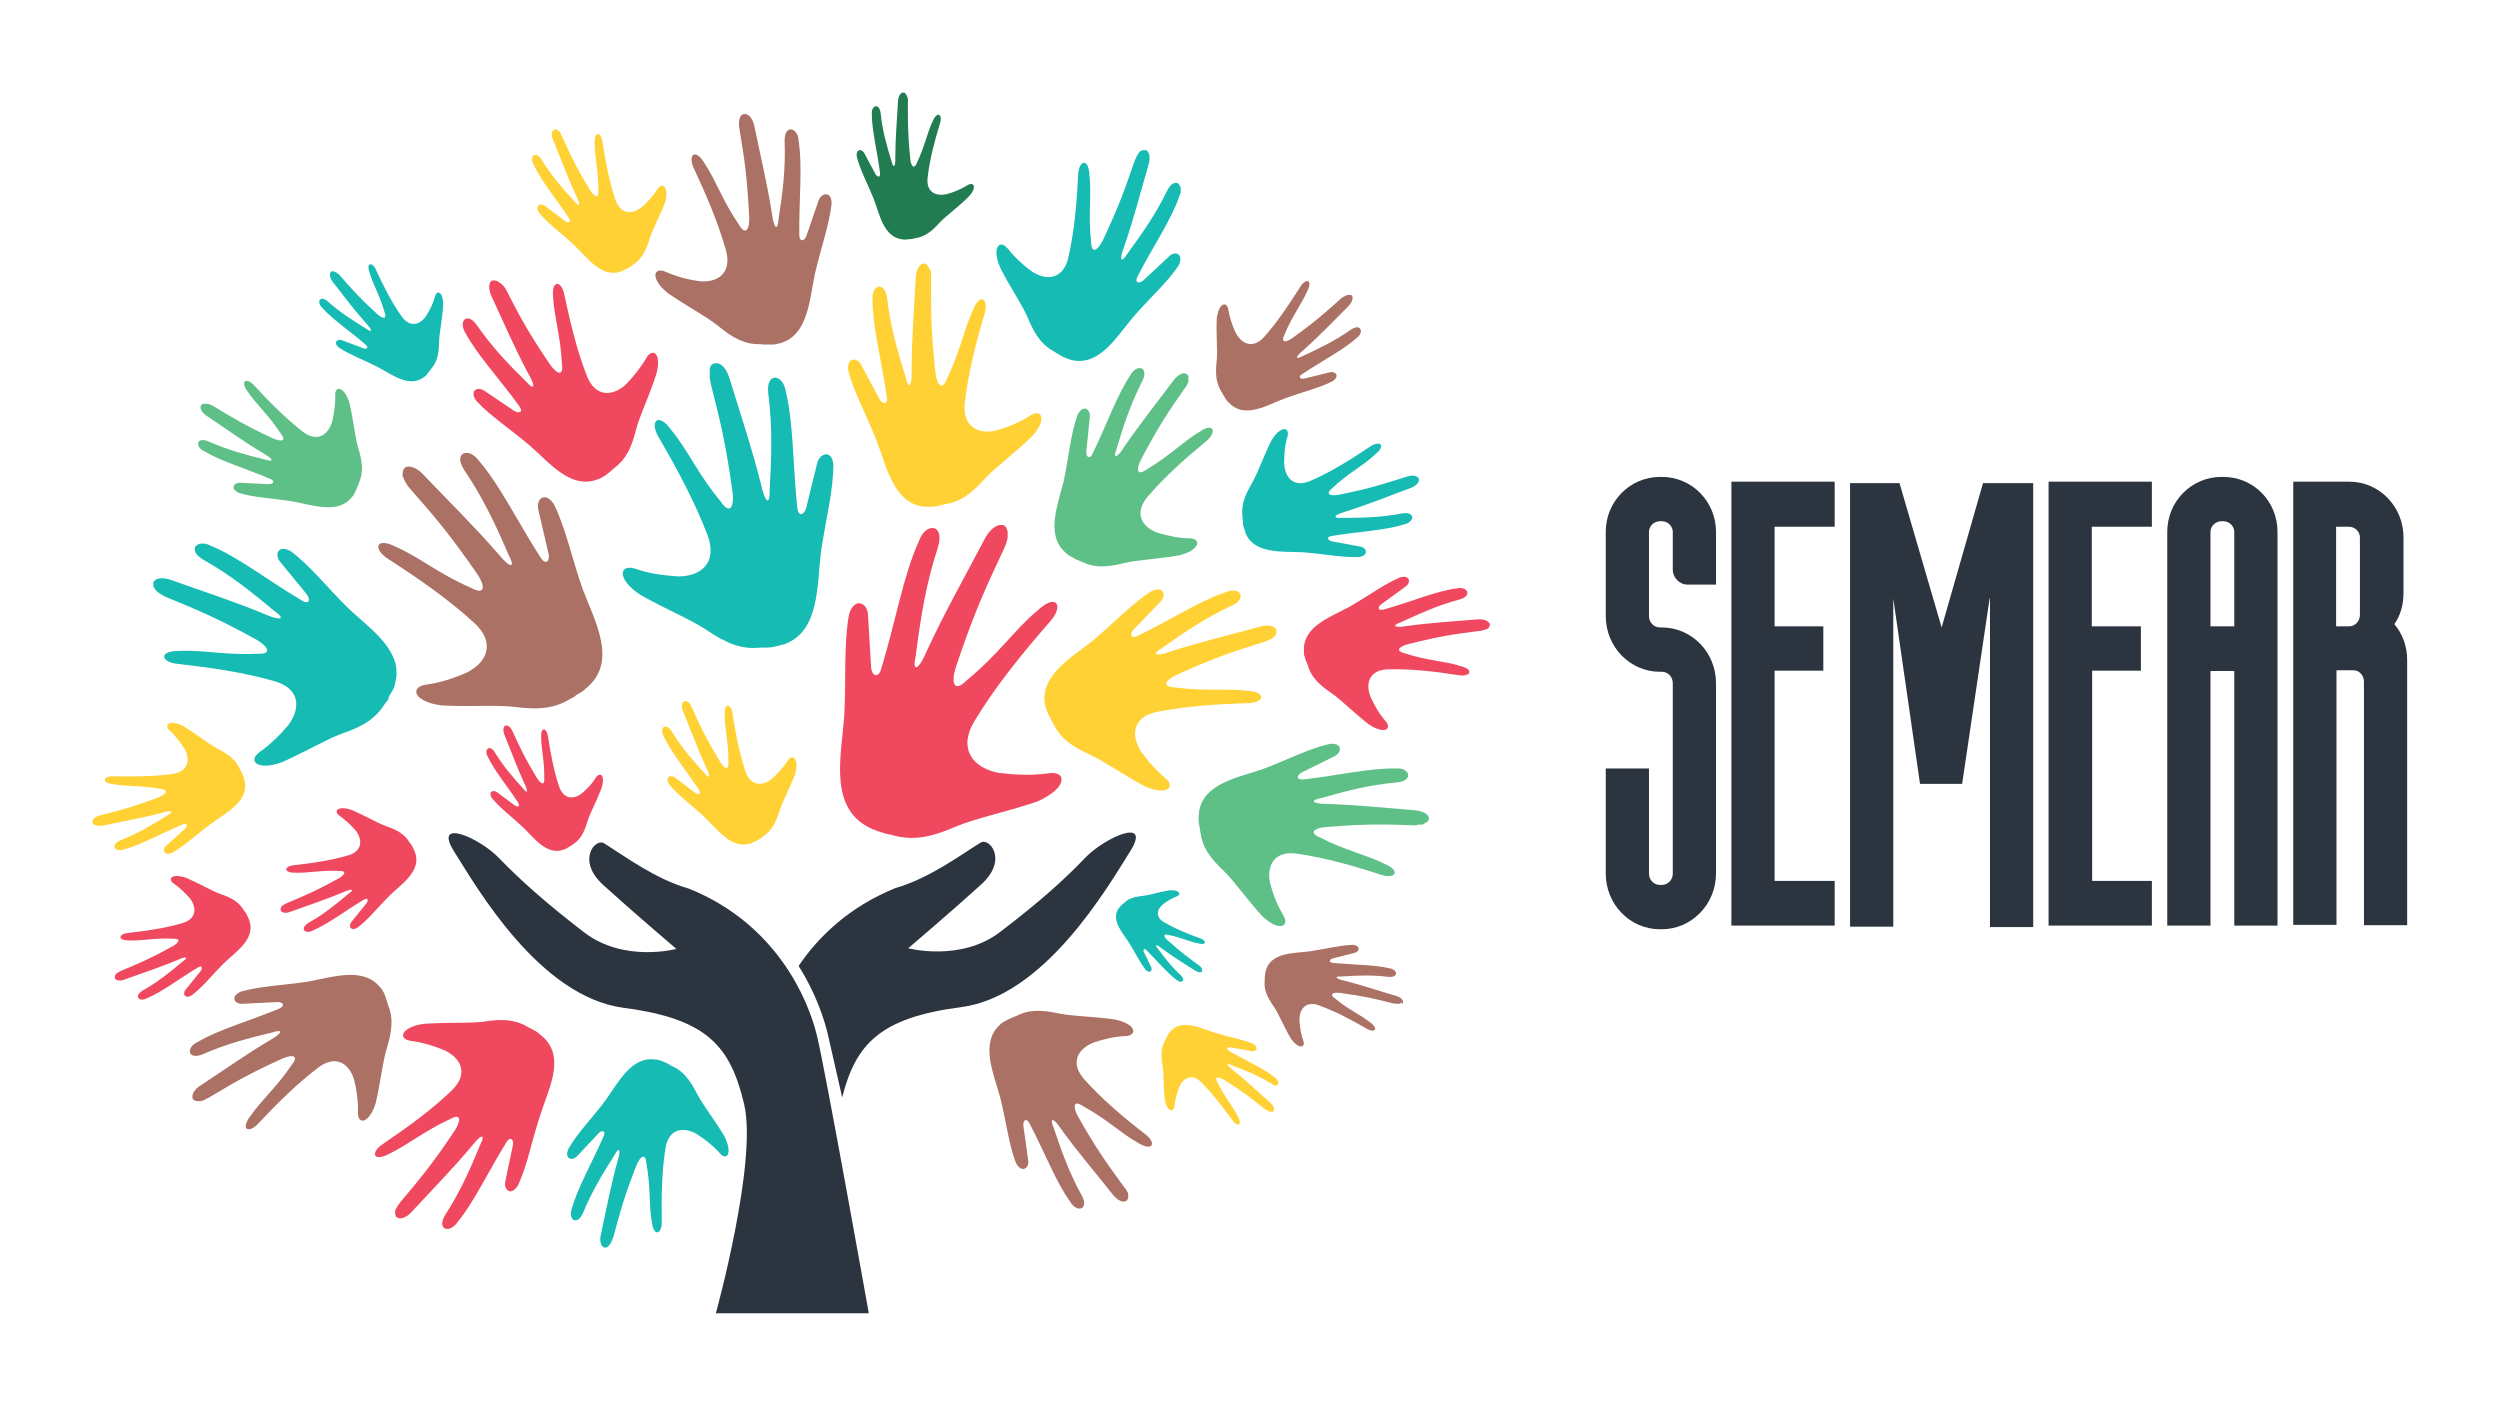 <?xml version="1.0" encoding="utf-8"?>
<svg viewBox="0 0 1920 1080" style="enable-background:new 0 0 1920 1080;" xmlns="http://www.w3.org/2000/svg">
  <defs>
    <style type="text/css">
	.st0{fill:#2B343F;}
	.st1{fill-rule:evenodd;clip-rule:evenodd;fill:#5EBF87;}
	.st2{fill-rule:evenodd;clip-rule:evenodd;fill:#16BBB3;}
	.st3{fill-rule:evenodd;clip-rule:evenodd;fill:#EF485F;}
	.st4{fill-rule:evenodd;clip-rule:evenodd;fill:#FFD134;}
	.st5{fill-rule:evenodd;clip-rule:evenodd;fill:#AC7165;}
	.st6{fill-rule:evenodd;clip-rule:evenodd;fill:#227C52;}
</style>
  </defs>
  <g transform="matrix(1, 0, 0, 1, -683.553, -214.076)">
    <g style="" transform="matrix(2.615, 0, 0, 2.615, -1219.275, -351.045)">
      <g>
        <g>
          <path class="st0" d="M982.8,601.7c0,0-12.6-70.6-15.2-81.4c-2.6-10.8-12-32.9-37.6-43.2c-9.9-2.8-19.1-9.7-24.9-13.3 c-2.5-1.7-8.3,4.9-0.3,12.2c8,7.3,21.5,18.8,21.5,18.8s-15.3,4.1-27-4.8c-11.6-8.9-19.1-15.7-25-21.8 c-5.8-6.1-19.7-12.1-13.2-1.9c6.5,10.3,24.9,42.5,49.7,45.8c24.7,3.2,31.4,11.4,35.4,28.3c4,16.9-8.3,61.4-8.3,61.4H982.8z"/>
          <path class="st0" d="M1046.4,468c-5.8,6.1-13.3,12.9-25,21.8c-11.6,8.9-27,4.8-27,4.8s13.5-11.5,21.5-18.8 c8-7.3,2.2-13.9-0.3-12.2c-5.8,3.6-15.1,10.5-24.9,13.3c-13.6,5.5-22.6,14.2-28.5,22.9c5.2,8.2,7.5,15.7,8.5,19.7 c0.7,3.2,2.4,10.4,4.3,18.9c4-15.7,11.1-23.4,34.9-26.5c24.7-3.2,43.2-35.5,49.7-45.8C1066,455.9,1052.2,462,1046.4,468z"/>
        </g>
      </g>
      <g>
        <path class="st1" d="M831.6,361.3c0-0.1,0.1-0.1,0.1-0.2c0.1-0.2,0.2-0.4,0.3-0.6c0-0.1,0.1-0.1,0.1-0.2c0.1-0.2,0.2-0.4,0.3-0.6 c0,0,0,0,0-0.1c0.1-0.2,0.2-0.5,0.3-0.7c0-0.1,0-0.1,0.1-0.2c0.1-0.3,0.2-0.5,0.3-0.8c1.3-3.1,1.1-6-0.3-10.4 c-0.9-3.2-1.3-7.8-2.5-13c-1.5-5-4.3-5.2-4.2-2.3c0.1,2.5-0.3,5.1-0.9,7.8c-1.3,4.1-4.6,6-8.6,2.9c-5-3.9-9.7-8.6-14.2-13.5 c-2.3-2.6-4.4-1.5-2,1.7c2.6,3.9,6.1,6.8,9.7,12.3c1.8,2.3,0.2,2.5-2.2,1.5c-8.6-4-12.1-6.2-17.7-9.6c-0.2-0.1-0.4-0.2-0.6-0.3 c0,0,0,0-0.1,0c-0.2-0.1-0.4-0.2-0.5-0.2c0,0-0.1,0-0.1,0c-0.2-0.1-0.3-0.1-0.5-0.1c0,0-0.1,0-0.1,0c-0.2,0-0.3,0-0.4,0 c0,0,0,0-0.1,0c-0.1,0-0.3,0-0.4,0c0,0,0,0,0,0c-0.1,0-0.2,0.1-0.3,0.1c0,0,0,0,0,0c-0.1,0-0.2,0.1-0.2,0.2c0,0,0,0,0,0 c-0.1,0.1-0.1,0.1-0.2,0.2c0,0,0,0,0,0c0,0.1-0.1,0.1-0.1,0.2l0,0c-0.2,0.7,0.3,1.8,1.7,2.8c5.7,3.8,10.9,7.6,16.8,11.1 c3,1.7,3,2.6,0.5,1.8c-5.7-1.4-10.9-2.8-16.6-5.3c-3.6-1.6-4.2,1.5-1.4,2.8c5,3,12.3,5.1,19.3,8.1c1.6,0.6,1.1,1.6-0.3,1.6 l-8.2-0.4c-2.1-0.2-3.3,1.8-0.5,3c4.6,1.4,9.9,1.5,15.9,2.5c5.8,1.1,13.3,3.8,17.3-1.4l0,0c0,0,0-0.1,0.1-0.1 c0-0.1,0.1-0.1,0.1-0.2C831.5,361.6,831.5,361.5,831.6,361.3z"/>
        <path class="st2" d="M1070.9,291.5l-7.5,7c-1.4,1.1-2.6,0.6-1.6-1.3c4.4-8.6,9.8-16.4,12.2-23.4c1.6-3.5-1.4-6.1-3.6-1.6 c-3.4,7-7.4,12.6-11.7,18.5c-1.7,2.8-2.5,1.9-0.9-2.1c2.8-8.1,4.8-16,7.2-24.2c0.6-2.1,0.2-3.6-0.6-4.1l0,0c0,0,0,0,0,0 c0,0-0.1,0-0.1-0.1c0,0,0,0-0.1,0c0,0-0.1,0-0.1,0c0,0,0,0-0.1,0c0,0-0.1,0-0.1,0c0,0,0,0-0.1,0c0,0-0.1,0-0.1,0c0,0,0,0-0.1,0 c-0.1,0-0.1,0-0.2,0c0,0,0,0-0.1,0c-0.1,0-0.3,0.1-0.4,0.2c0,0,0,0-0.1,0c-0.1,0-0.1,0.1-0.2,0.1c0,0-0.1,0-0.1,0.1 c0,0-0.1,0.1-0.1,0.1c0,0-0.1,0.1-0.1,0.1c0,0-0.1,0.1-0.1,0.1c0,0-0.1,0.1-0.1,0.1c0,0.1-0.1,0.1-0.1,0.2c0,0-0.1,0.1-0.1,0.1 c0,0.1-0.1,0.1-0.1,0.2c0,0-0.1,0.1-0.1,0.1c0,0.1-0.1,0.1-0.1,0.2c0,0.1-0.1,0.1-0.1,0.2c0,0.1-0.1,0.2-0.1,0.2 c0,0.1-0.1,0.1-0.1,0.2c0,0.1-0.1,0.2-0.1,0.3c0,0,0,0.1-0.1,0.1c-0.1,0.2-0.1,0.3-0.2,0.5c-2.7,7.8-4.3,12.7-9.4,23.5 c-1.5,2.9-3.3,4-3.4,0.4c-0.9-8.2,0.2-13.9-0.5-19.7c-0.2-5.1-3.1-4.4-3.3-0.1c-0.4,8.4-1.1,16.6-2.9,24.4 c-1.4,6.1-6.1,7-10.6,4.1c-2.8-2-5.2-4.3-7.2-6.8c-2.3-2.8-4.8-0.4-2.2,5.6c3,6,6.3,10.6,8,14.5c2.2,5.4,4.4,8.4,8.1,10.3 c0.3,0.2,0.6,0.4,0.9,0.6c0.1,0,0.2,0.1,0.2,0.1c0.3,0.2,0.6,0.3,0.9,0.5c0,0,0.1,0,0.1,0.1c0.3,0.1,0.5,0.2,0.7,0.3 c0.1,0,0.2,0.1,0.3,0.1c0.2,0.1,0.5,0.2,0.7,0.3c0.1,0,0.2,0.1,0.3,0.1c0.2,0.1,0.4,0.1,0.6,0.2c0.1,0,0.2,0.1,0.3,0.1 c0,0,0.1,0,0.1,0l0,0c8,1.7,13-6.9,17.8-12.6c5-5.8,10-10.1,13.4-15.2C1075.5,290.6,1072.7,289.6,1070.9,291.5z"/>
        <path class="st3" d="M1035.7,443.2c-4.7,0.7-9.6,0.5-14.7-0.1c-7.9-1.5-12-7.3-7.1-15.3c6.1-10.1,13.9-19.7,22.1-29.1 c4.3-4.8,1.9-8.5-3.6-3.3c-6.7,5.5-11.3,12.7-20.8,20.5c-3.8,3.8-4.7,0.8-3.2-3.9c5.6-16.8,9-23.7,14.1-34.7 c0.1-0.2,0.2-0.5,0.3-0.7c0-0.1,0.1-0.1,0.1-0.2c0.1-0.2,0.1-0.3,0.2-0.5c0-0.1,0.1-0.2,0.1-0.3c0-0.1,0.1-0.3,0.1-0.4 c0-0.1,0-0.2,0.1-0.3c0-0.1,0.1-0.2,0.1-0.4c0-0.1,0-0.2,0-0.2c0-0.1,0-0.2,0.1-0.3c0-0.1,0-0.2,0-0.2c0-0.1,0-0.2,0-0.3 c0-0.1,0-0.1,0-0.2c0-0.1,0-0.2,0-0.3c0-0.1,0-0.1,0-0.2c0-0.1,0-0.2,0-0.3c0-0.1,0-0.1,0-0.2c0-0.1,0-0.2-0.1-0.3 c0,0,0-0.1,0-0.1c-0.1-0.2-0.2-0.5-0.3-0.7c0,0,0,0,0-0.1c0-0.1-0.1-0.1-0.1-0.2c0,0,0,0-0.1-0.1c0-0.1-0.1-0.1-0.1-0.1 c0,0-0.1,0-0.1-0.1c-0.1,0-0.1-0.1-0.2-0.1c0,0-0.1,0-0.1-0.1c-0.1,0-0.1-0.1-0.2-0.1c0,0-0.1,0-0.1,0c-0.1,0-0.1,0-0.2,0 c0,0,0,0-0.1,0l0,0c-1.4-0.2-3.3,1-4.9,3.8c-5.9,11.3-11.9,21.8-17.2,33.3c-2.5,5.9-4.3,6.1-3.2,1.3c1.4-10.8,2.9-20.8,6.5-31.8 c2.2-7.1-3.6-7.4-5.5-2c-4.6,9.9-6.9,23.8-11.1,37.5c-0.8,3-2.7,2.4-3-0.2l-0.9-15.2c0-4-4.1-5.7-5.6-0.4 c-1.6,8.9-0.8,18.7-1.4,30c-0.9,11.8-4.8,27.5,8.5,33.1c0,0,0.1,0,0.1,0c0.3,0.1,0.5,0.2,0.8,0.3c0,0,0.1,0,0.1,0.1 c0.6,0.2,1.2,0.4,1.9,0.6c0.1,0,0.2,0,0.3,0.1c0.2,0.1,0.5,0.1,0.8,0.2c0.1,0,0.2,0,0.3,0.1c0.4,0.1,0.7,0.1,1.1,0.2 c6,1.8,11.3,0.9,19.3-2.6c5.8-2.4,14.1-4,23.5-7.2C1041.2,447.6,1041.1,442.5,1035.7,443.2z"/>
        <path class="st4" d="M1102.1,402.9C1102.2,402.8,1102.2,402.8,1102.1,402.9c0.1-0.1,0.2-0.2,0.2-0.3c0,0,0,0,0-0.1 c0.1-0.2,0.2-0.3,0.2-0.5c0,0,0,0,0-0.1c0-0.1,0-0.1,0-0.2c0,0,0,0,0-0.1c0-0.1,0-0.1,0-0.2c0,0,0-0.1,0-0.1c0,0,0-0.1,0-0.1 c0,0,0-0.1,0-0.1c0,0,0-0.1,0-0.1c0,0,0,0,0-0.1c0,0,0-0.1-0.1-0.1c0,0,0,0,0,0l0,0c-0.6-0.8-2.2-1.3-4.5-0.7 c-9.1,2.5-17.7,4.5-26.6,7.4c-4.4,1.6-5.4,0.7-2.3-1.1c6.5-4.6,12.7-8.9,20.4-12.4c4.9-2.3,2.2-5.7-1.7-4 c-7.6,2.5-16.3,8.2-25.8,12.8c-2,1.1-2.6-0.3-1.4-1.7l7.8-8.1c2.1-2,1.1-5.1-2.6-3.2c-5.6,3.6-10.5,8.9-16.9,14.3 c-6.4,5.1-15.9,10.4-14.2,19.1l0,0c0,0,0,0.1,0,0.1c0,0.1,0.1,0.2,0.1,0.3c0,0.2,0.1,0.4,0.2,0.6c0,0.1,0.1,0.2,0.1,0.3 c0.1,0.3,0.2,0.5,0.3,0.8c0,0.1,0.1,0.2,0.1,0.3c0.1,0.3,0.2,0.5,0.4,0.8c0,0,0,0.1,0.1,0.1c0.2,0.3,0.3,0.6,0.5,1 c0,0.1,0.1,0.2,0.1,0.3c0.2,0.3,0.4,0.7,0.6,1c2,4.1,5.2,6.5,11,9.1c4.2,2,9.2,5.6,15.7,9.1c6.5,2.9,9.2,0.3,6.2-2.3 c-2.7-2.2-5.1-4.9-7.3-8c-3.1-5-2.1-10.1,4.7-11.5c8.5-1.7,17.6-2.3,26.8-2.6c4.8-0.1,5.5-3.2,0-3.6c-6.3-0.8-12.6,0.2-21.5-1 c-4-0.2-2.8-2.1,0.5-3.7c11.9-5.4,17.3-7,25.8-9.7c0.2-0.1,0.4-0.1,0.5-0.2c0.1,0,0.1,0,0.2-0.1c0.1,0,0.2-0.1,0.3-0.1 c0.1,0,0.1-0.1,0.2-0.1c0.1,0,0.2-0.1,0.3-0.1c0.1,0,0.1-0.1,0.2-0.1c0.1,0,0.2-0.1,0.2-0.1c0.1,0,0.1-0.1,0.1-0.1 c0.1,0,0.1-0.1,0.2-0.1c0,0,0.1-0.1,0.1-0.1c0.1,0,0.1-0.1,0.2-0.1c0,0,0.1-0.1,0.1-0.1c0.1,0,0.1-0.1,0.2-0.1 c0,0,0.1-0.1,0.1-0.1C1102.1,403,1102.1,402.9,1102.1,402.9z"/>
        <path class="st2" d="M1070.8,490.7c3.8,0.7,6.2,2,8.9,2.5c2.3,0.6,2.4-0.8,0.5-1.5c-3.7-1.3-7.3-2.8-10.6-4.7 c-2.6-1.5-2.3-3.7-0.4-5.3c1.3-1,2.6-1.8,4-2.3c1.6-0.6,0.8-2.1-2.2-1.8c-3.1,0.5-5.6,1.4-7.6,1.6c-2.7,0.3-4.4,0.8-5.7,2.2 c-0.2,0.1-0.4,0.3-0.5,0.4c0,0-0.1,0.1-0.1,0.1c-0.1,0.1-0.2,0.2-0.3,0.3c0,0-0.1,0.1-0.1,0.1c-0.3,0.3-0.5,0.6-0.7,0.9 c0,0,0,0,0,0l0,0c-1.9,3.3,1.3,6.8,3.2,9.7c1.9,3,3.2,5.9,5,8.1c1.2,1.2,2.1,0.1,1.5-1l-2.1-4.3c-0.3-0.8,0.1-1.2,0.8-0.5 c3.2,3.2,6,6.6,8.8,8.7c1.4,1.2,2.9,0.2,1.2-1.4c-2.7-2.5-4.6-5-6.7-7.8c-1-1.2-0.5-1.4,1.1-0.1c3.2,2.4,6.5,4.4,9.9,6.6 c0.9,0.5,1.6,0.6,1.9,0.3l0,0c0,0,0,0,0,0c0,0,0.1-0.1,0.1-0.1c0,0,0,0,0-0.1c0,0,0-0.1,0-0.1c0,0,0-0.1,0-0.1c0,0,0-0.1,0-0.1 c0,0,0-0.1,0-0.1c0,0,0-0.1,0-0.1c0,0,0-0.1,0-0.1c0,0,0-0.1-0.1-0.2c0,0,0-0.1-0.1-0.1c0-0.1-0.1-0.1-0.1-0.2 c0,0-0.1-0.1-0.1-0.1c-0.1-0.1-0.1-0.1-0.2-0.2c0,0-0.1-0.1-0.1-0.1c-0.1-0.1-0.2-0.2-0.4-0.3c-3.1-2.3-5.1-3.7-9.2-7.4 C1069.4,491.2,1069.2,490.2,1070.8,490.7z"/>
        <path class="st1" d="M1144,458.3c0.1,0,0.1,0,0.2,0c0.1,0,0.2,0,0.3,0c0.1,0,0.1,0,0.2,0c0.1,0,0.2,0,0.3,0c0.1,0,0.1,0,0.2,0 c0.1,0,0.2,0,0.2-0.1c0.1,0,0.1,0,0.2,0c0.1,0,0.1,0,0.2-0.1c0,0,0.1,0,0.1-0.1c0.1,0,0.1-0.1,0.2-0.1c0,0,0.1,0,0.1-0.1 c0.1,0,0.1-0.1,0.2-0.1c0,0,0.1,0,0.1-0.1c0.1,0,0.1-0.1,0.2-0.1c0,0,0,0,0.1,0c0.1-0.1,0.3-0.2,0.3-0.4c0,0,0,0,0,0 c0,0,0.1-0.1,0.1-0.1c0,0,0,0,0-0.1c0,0,0-0.1,0.1-0.1c0,0,0,0,0-0.1c0,0,0-0.1,0-0.1c0,0,0,0,0-0.1c0,0,0-0.1,0-0.1 c0,0,0,0,0-0.1c0,0,0-0.1,0-0.1c0,0,0,0,0,0l0,0c-0.2-0.9-1.5-1.8-3.8-2.1c-8.9-0.7-17.2-1.6-26.1-1.9c-4.5,0-5.1-1.1-1.7-1.7 c7.3-2.1,14.1-3.9,22.2-4.6c5.1-0.5,3.8-4.4-0.2-4.1c-7.6-0.2-17.2,2.1-27.1,3.2c-2.2,0.3-2.3-1.1-0.7-2l9.5-4.7 c2.5-1.1,2.6-4.2-1.3-3.7c-6.1,1.4-12.2,4.6-19.6,7.4c-7.3,2.5-17.5,4.2-18.7,12.6l0,0c0,0,0,0.1,0,0.1c0,0.1,0,0.2,0,0.3 c0,0.2,0,0.4-0.1,0.6c0,0.1,0,0.2,0,0.3c0,0.3,0,0.5,0,0.8c0,0.1,0,0.2,0,0.3c0,0.3,0,0.6,0.1,0.9c0,0,0,0.1,0,0.1 c0,0.3,0.1,0.7,0.2,1c0,0.1,0,0.2,0,0.3c0.1,0.4,0.1,0.7,0.2,1.1c0.5,4.3,2.6,7.5,7,11.6c3.1,3.1,6.4,7.9,11.1,13.1 c4.9,4.7,8.2,3.2,6.3-0.1c-1.7-2.8-3-6-3.9-9.4c-1.2-5.5,1.4-9.7,7.8-8.8c8.2,1.2,16.5,3.5,24.7,6.2c4.3,1.4,6-1.1,1.1-3.2 c-5.4-2.7-11.3-3.8-18.9-7.7c-3.5-1.4-1.8-2.8,1.6-3.1c12.3-1,17.7-0.8,26.2-0.5c0.2,0,0.4,0,0.5,0c0.1,0,0.1,0,0.2,0 C1143.8,458.3,1143.9,458.3,1144,458.3z"/>
        <path class="st2" d="M967.6,352.4l-3.2,13c-0.7,2.2-2.4,2.4-2.6-0.3c-1.3-12.5-1.1-24.9-3.4-34.2c-0.8-5-5.9-5.6-5.1,0.8 c1.3,10.1,0.9,19,0.4,28.5c0.1,4.3-1.3,3.8-2.5-1.7c-2.7-10.8-6.1-20.8-9.4-31.6c-0.9-2.7-2.4-4.1-3.6-4.1l0,0c0,0,0,0-0.1,0 c-0.1,0-0.1,0-0.2,0c0,0-0.1,0-0.1,0c-0.1,0-0.1,0-0.2,0c0,0-0.1,0-0.1,0c-0.1,0-0.1,0-0.2,0.1c0,0-0.1,0-0.1,0 c-0.1,0-0.1,0.1-0.2,0.1c0,0,0,0-0.1,0.1c-0.1,0-0.1,0.1-0.2,0.1c0,0,0,0-0.1,0.1c-0.1,0.1-0.2,0.3-0.3,0.5c0,0,0,0.1,0,0.1 c0,0.1-0.1,0.2-0.1,0.2c0,0,0,0.1,0,0.1c0,0.1,0,0.2-0.1,0.2c0,0.1,0,0.1,0,0.2c0,0.1,0,0.2,0,0.2c0,0.1,0,0.1,0,0.2 c0,0.1,0,0.2,0,0.3c0,0.1,0,0.1,0,0.2c0,0.1,0,0.2,0,0.3c0,0.1,0,0.1,0,0.2c0,0.1,0,0.2,0,0.3c0,0.1,0,0.1,0,0.2 c0,0.1,0,0.2,0,0.4c0,0.1,0,0.1,0,0.2c0,0.1,0,0.3,0.1,0.4c0,0.1,0,0.1,0,0.2c0,0.2,0.1,0.4,0.1,0.7c2.6,10.4,4.4,16.9,6.5,32.3 c0.5,4.3-0.8,6.7-3.4,2.8c-6.9-8.3-9.7-15.2-14.6-21.1c-3.8-5.4-6.6-2.6-3.6,2.3c5.5,9.4,10.6,19,14.3,28.7 c2.8,7.7-1.6,12-8.7,12c-4.5-0.3-8.8-0.9-12.7-2.3c-4.5-1.4-5.5,3,1.6,7.7c7.6,4.3,14.5,7.1,19.1,10.1c6.3,4.3,10.8,6,16.2,5.4 c0.5,0,1,0,1.4,0c0.1,0,0.2,0,0.3,0c0.4,0,0.9,0,1.3-0.1c0,0,0.1,0,0.1,0c0.4,0,0.7-0.1,1.1-0.2c0.1,0,0.2,0,0.4-0.1 c0.3-0.1,0.7-0.1,1-0.2c0.1,0,0.2-0.1,0.3-0.1c0.3-0.1,0.5-0.2,0.8-0.2c0.1,0,0.3-0.1,0.4-0.1c0.1,0,0.1,0,0.2-0.1l0,0 c9.9-3.8,9.3-16.8,10.4-26.5c1.4-9.9,3.7-18.2,3.7-26.1C972.1,348.1,968.3,349,967.6,352.4z"/>
        <path class="st1" d="M1080,342.9c-4.9,2.9-8.7,7-15.6,11.1c-2.9,2-3.1,0-1.7-2.8c5.4-10.3,8.3-14.4,12.8-20.9 c0.1-0.1,0.2-0.3,0.3-0.4c0,0,0-0.1,0.1-0.1c0.1-0.1,0.1-0.2,0.2-0.3c0-0.1,0-0.1,0.1-0.2c0-0.1,0.1-0.2,0.1-0.2 c0-0.1,0-0.1,0.1-0.2c0-0.1,0.1-0.1,0.1-0.2c0-0.1,0-0.1,0.1-0.2c0-0.1,0-0.1,0.1-0.2c0,0,0-0.1,0-0.1c0-0.1,0-0.1,0-0.2 c0,0,0-0.1,0-0.1c0-0.1,0-0.1,0-0.2c0,0,0-0.1,0-0.1c0-0.1,0-0.1,0-0.2c0,0,0-0.1,0-0.1c0-0.1,0-0.1,0-0.2c0,0,0-0.1,0-0.1 c0-0.1,0-0.2,0-0.2c0,0,0,0,0,0c0-0.1,0-0.1-0.1-0.2c0,0,0,0,0-0.1c0,0,0-0.1-0.1-0.1c0,0,0,0,0-0.1c0,0,0-0.1-0.1-0.1 c0,0,0,0,0-0.1c0,0-0.1-0.1-0.1-0.1c0,0,0,0-0.1,0c0,0-0.1,0-0.1-0.1c0,0,0,0-0.1,0c0,0-0.1,0-0.1-0.1c0,0,0,0,0,0l0,0 c-0.9-0.3-2.2,0.3-3.5,1.9c-5,6.7-9.9,12.8-14.6,19.7c-2.2,3.5-3.4,3.5-2.2,0.5c2-6.8,4.1-13.1,7.5-19.8c2.2-4.3-1.6-5.2-3.4-1.9 c-4,5.9-7,14.6-11.1,23c-0.8,1.9-2,1.3-1.9-0.5l1-9.9c0.4-2.6-2-4.1-3.6-0.8c-2,5.6-2.5,12-4,19.2c-1.7,7-5.5,16,0.5,21.2l0,0 c0,0,0.1,0,0.1,0.1c0.1,0.1,0.2,0.1,0.2,0.2c0.2,0.1,0.3,0.2,0.5,0.4c0.1,0,0.1,0.1,0.2,0.1c0.2,0.1,0.4,0.3,0.6,0.4 c0.1,0,0.2,0.1,0.3,0.1c0.2,0.1,0.5,0.3,0.7,0.4c0,0,0.1,0,0.1,0.1c0.3,0.1,0.6,0.3,0.9,0.4c0.1,0,0.2,0.1,0.2,0.1 c0.3,0.1,0.6,0.2,1,0.4c3.7,1.8,7.2,1.7,12.7,0.3c4-0.9,9.5-1.1,15.9-2.2c6.1-1.5,6.6-4.9,3.1-5c-3.1,0-6.2-0.7-9.4-1.6 c-4.9-1.8-7-5.9-3-10.6c5-5.9,11.1-11.3,17.3-16.4C1085.2,342.8,1084,340.1,1080,342.9z"/>
        <path class="st4" d="M1030.3,338.1c-2.9,1.9-6.2,3.3-9.8,4.4c-5.7,1.4-10.2-1.2-9.5-8c1-8.7,3.2-17.5,5.8-26.2 c1.4-4.6-1.4-6.3-3.4-1.1c-2.7,5.8-3.7,12-7.6,20.1c-1.4,3.7-2.9,2-3.4-1.6c-1.4-13-1.3-18.6-1.3-27.6c0-0.2,0-0.4,0-0.6 c0-0.1,0-0.1,0-0.2c0-0.1,0-0.2,0-0.4c0-0.1,0-0.1,0-0.2c0-0.1,0-0.2,0-0.3c0-0.1,0-0.1,0-0.2c0-0.1,0-0.2-0.1-0.3 c0-0.1,0-0.1,0-0.2c0-0.1,0-0.2-0.1-0.2c0-0.1,0-0.1-0.1-0.2c0-0.1,0-0.1-0.1-0.2c0,0,0-0.1-0.1-0.1c0-0.1-0.1-0.1-0.1-0.2 c0,0,0-0.1-0.1-0.1c0-0.1-0.1-0.1-0.1-0.2c0,0,0-0.1-0.1-0.1c0-0.1-0.1-0.1-0.1-0.2c0,0,0,0,0-0.1c-0.1-0.1-0.3-0.3-0.4-0.4 c0,0,0,0-0.1,0c0,0-0.1-0.1-0.1-0.1c0,0,0,0-0.1,0c0,0-0.1,0-0.1-0.1c0,0,0,0-0.1,0c0,0-0.1,0-0.1,0c0,0-0.1,0-0.1,0 c0,0-0.1,0-0.1,0c0,0-0.1,0-0.1,0c0,0-0.1,0-0.1,0c0,0,0,0,0,0v0c-1,0.3-1.9,1.7-2.1,4c-0.5,9.4-1.2,18.2-1.2,27.6 c0.1,4.7-1,5.4-1.7,1.9c-2.4-7.6-4.5-14.8-5.5-23.3c-0.7-5.4-4.7-3.8-4.3,0.4c0,8,2.7,18,4.2,28.5c0.4,2.3-1.1,2.4-2.1,0.8 l-5.3-9.9c-1.2-2.6-4.5-2.6-3.9,1.5c1.7,6.4,5.2,12.7,8.3,20.5c2.9,7.6,5,18.3,13.8,19.4v0c0,0,0.1,0,0.1,0c0.1,0,0.2,0,0.3,0 c0.2,0,0.4,0,0.7,0c0.1,0,0.2,0,0.3,0c0.3,0,0.6,0,0.9,0c0.1,0,0.2,0,0.3,0c0.3,0,0.6-0.1,0.9-0.1c0,0,0.1,0,0.1,0 c0.3,0,0.7-0.1,1.1-0.2c0.1,0,0.2,0,0.3-0.1c0.4-0.1,0.8-0.2,1.1-0.3c4.5-0.6,7.8-2.9,12.1-7.7c3.2-3.4,8.2-7,13.5-12.1 C1035.3,339.4,1033.7,336,1030.3,338.1z"/>
        <path class="st5" d="M897.1,420.1c0.1,0,0.1-0.1,0.2-0.1c0.5-0.3,1-0.6,1.5-0.9c0,0,0.1,0,0.1-0.1c0.2-0.1,0.4-0.3,0.6-0.5 c0,0,0,0,0.1-0.1c9.8-7.8,2.7-19.9-0.9-29.5c-3.2-9.3-4.9-17.6-8.3-24.6c-2.6-4.1-5.5-1.7-4.6,1.7l3,12.9c0.4,2.2-1,3.2-2.4,0.9 c-6.7-10.4-12-21.4-18.2-28.5c-2.9-4-7.7-2.3-4.1,3c5.6,8.3,9.3,16.3,13,24.9c2,3.7,0.5,4-3-0.3c-7.2-8.3-14.7-15.6-22.3-23.6 c-2-2-3.9-2.5-5-2l0,0c0,0,0,0,0,0c-0.1,0-0.1,0.1-0.1,0.1c0,0,0,0-0.1,0.1c0,0-0.1,0.1-0.1,0.1c0,0,0,0-0.1,0.1 c0,0-0.1,0.1-0.1,0.1c0,0,0,0-0.1,0.1c0,0-0.1,0.1-0.1,0.2c0,0,0,0,0,0.1c0,0.1,0,0.1-0.1,0.2c0,0,0,0,0,0.1 c0,0.2-0.1,0.4-0.1,0.6c0,0,0,0.1,0,0.1c0,0.1,0,0.2,0,0.3c0,0,0,0.1,0,0.1c0,0.1,0,0.2,0,0.2c0,0,0,0.1,0,0.1 c0,0.1,0,0.2,0.1,0.2c0,0.1,0,0.1,0.1,0.2c0,0.1,0.1,0.2,0.1,0.3c0,0.1,0,0.1,0.1,0.2c0,0.1,0.1,0.2,0.1,0.3 c0,0.1,0.1,0.1,0.1,0.2c0,0.1,0.1,0.2,0.2,0.3c0,0.1,0.1,0.1,0.1,0.2c0.1,0.1,0.1,0.2,0.2,0.3c0,0.1,0.1,0.1,0.1,0.2 c0.1,0.1,0.2,0.2,0.2,0.3c0,0.1,0.1,0.1,0.1,0.2c0.1,0.2,0.3,0.3,0.4,0.5c6.9,7.9,11.4,12.9,20.1,25.5c2.3,3.5,2.3,6.2-1.8,4 c-9.7-4.2-15.3-9.1-22.2-12.1c-5.8-3-6.9,0.6-2.2,3.6c9,5.8,17.8,11.9,25.4,18.9c5.9,5.5,3.9,11.3-2.3,14.4 c-4.1,1.8-8.1,3.1-12.2,3.6c-4.6,0.8-3.5,5,4.8,6.1c8.6,0.4,15.9-0.2,21.3,0.4c7.4,1,12.1,0.4,16.7-2.5c0.3-0.1,0.6-0.3,0.8-0.4 c0.1,0,0.2-0.1,0.2-0.1C896.7,420.4,896.9,420.2,897.1,420.1z"/>
        <path class="st3" d="M917.5,321.2c-1.6,2.8-3.7,5.4-6.1,7.9c-4.1,3.6-8.9,3.5-11.3-2.4c-3-7.5-4.9-15.7-6.7-24 c-0.8-4.3-3.8-4.5-3.3,0.6c0.3,5.9,2.2,11.4,2.6,19.8c0.5,3.6-1.5,2.9-3.4,0.2c-6.8-10-9.2-14.7-13-22.1 c-0.1-0.2-0.2-0.3-0.3-0.5c0,0-0.1-0.1-0.1-0.1c-0.1-0.1-0.1-0.2-0.2-0.3c0-0.1-0.1-0.1-0.1-0.1c-0.1-0.1-0.1-0.2-0.2-0.2 c0,0-0.1-0.1-0.1-0.1c-0.1-0.1-0.1-0.1-0.2-0.2c0,0-0.1-0.1-0.1-0.1c-0.1-0.1-0.1-0.1-0.2-0.2c0,0-0.1-0.1-0.1-0.1 c-0.1,0-0.1-0.1-0.2-0.1c0,0-0.1-0.1-0.1-0.1c-0.1,0-0.1-0.1-0.2-0.1c0,0-0.1-0.1-0.1-0.1c-0.1,0-0.1-0.1-0.2-0.1 c0,0-0.1,0-0.1-0.1c-0.1,0-0.1-0.1-0.2-0.1c0,0,0,0-0.1,0c-0.2-0.1-0.3-0.1-0.5-0.1c0,0,0,0-0.1,0c-0.1,0-0.1,0-0.2,0 c0,0,0,0-0.1,0c0,0-0.1,0-0.1,0c0,0,0,0-0.1,0c0,0-0.1,0-0.1,0c0,0,0,0-0.1,0c0,0-0.1,0-0.1,0.1c0,0,0,0-0.1,0 c0,0-0.1,0.1-0.1,0.1c0,0,0,0,0,0l0,0c-0.7,0.6-0.8,2.2,0,4.2c3.7,7.9,6.9,15.5,11,23.1c2.2,3.8,1.6,4.8-0.6,2.3 c-5.3-5.2-10.1-10.2-14.6-16.7c-2.9-4.1-5.5-1.1-3.4,2.2c3.5,6.6,10.1,13.6,15.8,21.5c1.3,1.7,0.2,2.4-1.4,1.5l-8.6-5.8 c-2.2-1.6-4.8-0.2-2.5,2.9c4.2,4.5,9.8,8.1,15.7,13.1c5.7,5,12,12.9,19.8,9.9l0,0c0,0,0.1,0,0.1,0c0.1,0,0.2-0.1,0.3-0.1 c0.2-0.1,0.4-0.2,0.6-0.3c0.1,0,0.2-0.1,0.2-0.1c0.2-0.1,0.5-0.3,0.7-0.4c0.1-0.1,0.2-0.1,0.3-0.2c0.2-0.1,0.5-0.3,0.7-0.5 c0,0,0.1,0,0.1-0.1c0.3-0.2,0.5-0.4,0.8-0.6c0.1-0.1,0.1-0.1,0.2-0.2c0.3-0.2,0.5-0.5,0.8-0.7c3.4-2.5,5.2-5.8,6.6-11.6 c1.1-4.1,3.7-9.3,5.8-15.8C922.2,320,919.4,318,917.5,321.2z"/>
        <path class="st5" d="M968,275.2l-3.5,10.2c-0.7,1.7-2.1,1.8-2.1-0.4c-0.1-10.1,1-20-0.2-27.6c-0.2-4-4.3-4.9-4.1,0.3 c0.3,8.1-0.6,15.3-1.8,22.8c-0.2,3.4-1.3,3-1.9-1.5c-1.4-8.9-3.4-17.1-5.2-25.9c-0.5-2.2-1.6-3.4-2.6-3.5l0,0c-0.1,0-0.2,0-0.3,0 c0,0,0,0-0.1,0c-0.1,0-0.2,0.1-0.3,0.1c0,0,0,0-0.1,0c-0.1,0.1-0.2,0.1-0.3,0.2c0,0,0,0,0,0c-0.1,0.1-0.2,0.2-0.3,0.3 c0,0,0,0,0,0c-0.1,0.1-0.2,0.3-0.2,0.4c0,0,0,0,0,0.1c-0.1,0.2-0.1,0.3-0.2,0.5c0,0,0,0.1,0,0.1c0,0.2-0.1,0.4-0.1,0.6 c0,0,0,0.1,0,0.1c0,0.2,0,0.5,0,0.8c0,0,0,0.1,0,0.1c0,0.3,0,0.6,0.1,0.9c1.4,8.5,2.3,13.8,2.9,26.3c0.1,3.4-1.1,5.3-3,2 c-4.9-7.1-6.7-12.9-10.1-18c-2.7-4.6-5.1-2.6-3.1,1.6c3.7,7.9,7.1,15.9,9.4,24c1.7,6.4-2.2,9.5-7.8,9c-3.6-0.5-6.9-1.4-10-2.8 c-3.5-1.5-4.6,2,0.7,6.3c5.8,4,11.1,6.7,14.6,9.5c4.7,3.9,8.2,5.6,12.6,5.5c0.4,0,0.8,0.1,1.1,0.1c0.1,0,0.2,0,0.3,0 c0.4,0,0.7,0,1,0c0,0,0.1,0,0.1,0c0.3,0,0.6,0,0.9,0c0.1,0,0.2,0,0.3,0c0.3,0,0.5-0.1,0.8-0.1c0.1,0,0.2,0,0.3-0.1 c0.2,0,0.4-0.1,0.6-0.1c0.1,0,0.2-0.1,0.3-0.1c0,0,0.1,0,0.1,0l0,0c8.2-2.3,8.6-12.8,10.2-20.4c1.8-7.8,4.2-14.3,4.9-20.6 C971.9,272.1,968.8,272.6,968,275.2z"/>
        <path class="st3" d="M887.7,521.2L887.7,521.2C887.7,521.1,887.6,521.1,887.7,521.2c-0.2-0.2-0.2-0.2-0.3-0.3 c-0.1-0.1-0.3-0.3-0.5-0.4c-0.1-0.1-0.1-0.1-0.2-0.2c-0.2-0.2-0.4-0.3-0.6-0.5c-0.1-0.1-0.2-0.1-0.2-0.2 c-0.2-0.2-0.5-0.3-0.7-0.5c0,0-0.1,0-0.1-0.1c-0.3-0.2-0.6-0.3-0.9-0.5c-0.1,0-0.2-0.1-0.2-0.1c-0.3-0.2-0.7-0.3-1-0.5 c-3.7-2.3-7.6-2.7-13.6-1.7c-4.4,0.5-10.3,0.1-17.3,0.6c-6.8,1-7.6,4.5-3.8,5c3.3,0.4,6.6,1.4,10,2.8c5.1,2.5,6.8,7.1,2.1,11.7 c-6,5.8-13.1,10.9-20.3,15.8c-3.8,2.5-2.8,5.4,1.8,2.9c5.5-2.6,10.1-6.6,17.9-10.2c3.3-1.9,3.3,0.3,1.5,3.2 c-6.9,10.4-10.5,14.5-16,21.1c-0.1,0.1-0.2,0.3-0.3,0.4c0,0-0.1,0.1-0.1,0.1c-0.1,0.1-0.1,0.2-0.2,0.3c0,0.1-0.1,0.1-0.1,0.2 c-0.1,0.1-0.1,0.2-0.2,0.2c0,0.1-0.1,0.1-0.1,0.2c0,0.1-0.1,0.2-0.1,0.2c0,0.1-0.1,0.1-0.1,0.2c0,0.1-0.1,0.1-0.1,0.2 c0,0,0,0.1-0.1,0.1c0,0.1-0.1,0.1-0.1,0.2c0,0,0,0.1,0,0.1c0,0.1,0,0.1-0.1,0.2c0,0,0,0.1,0,0.1c0,0.1,0,0.1,0,0.2 c0,0,0,0.1,0,0.1c0,0.1,0,0.1,0,0.2c0,0,0,0,0,0.1c0,0.2,0,0.3,0.1,0.5c0,0,0,0,0,0.1c0,0.1,0,0.1,0.1,0.2c0,0,0,0,0,0.1 c0,0,0,0.1,0.1,0.1c0,0,0,0,0,0.1c0,0,0.1,0.1,0.1,0.1c0,0,0,0,0.1,0c0,0,0.1,0.1,0.1,0.1c0,0,0,0,0.1,0c0,0,0.1,0,0.1,0.1 c0,0,0,0,0,0l0,0c0.9,0.4,2.4,0,4-1.7c6.1-6.6,12.1-12.7,17.8-19.5c2.8-3.6,4-3.4,2.4-0.3c-2.9,7.1-5.8,13.6-10.2,20.5 c-2.8,4.4,1.1,5.7,3.4,2.4c4.9-5.9,9.1-14.9,14.4-23.5c1.1-1.9,2.3-1.1,2,0.7l-2.2,10.5c-0.7,2.7,1.7,4.7,3.7,1.3 c2.7-5.7,3.9-12.6,6.4-20.2C888.5,536.5,893.6,527.4,887.7,521.2z"/>
        <path class="st2" d="M842.1,420.3c0,0,0-0.1,0.1-0.1c0.2-0.3,0.3-0.6,0.5-0.9c0.1-0.1,0.1-0.2,0.2-0.3c0.1-0.3,0.3-0.6,0.4-0.8 c0-0.1,0.1-0.2,0.1-0.3c0.1-0.2,0.2-0.4,0.2-0.7c0-0.1,0.1-0.2,0.1-0.4c0,0,0-0.1,0-0.1l0,0c2.6-9.3-7.2-15.8-13.6-21.8 c-6.4-6.3-11.2-12.5-16.9-16.8c-3.8-2.3-5.2,0.9-3.1,3.2l7.7,9.4c1.2,1.7,0.5,3.1-1.6,1.7c-9.8-5.8-18.6-12.7-26.6-16 c-4-2.1-7.2,1.2-2.2,4.1c8,4.5,14.3,9.6,20.9,15.1c3.2,2.2,2.1,3-2.6,1c-9.3-3.9-18.4-6.8-27.9-10.2c-2.5-0.8-4.2-0.5-4.9,0.4 l0,0c0,0,0,0,0,0c0,0-0.1,0.1-0.1,0.1c0,0,0,0,0,0.1c0,0,0,0.1-0.1,0.1c0,0,0,0,0,0.1c0,0.1,0,0.1,0,0.2c0,0,0,0.1,0,0.1 c0,0.1,0,0.1,0,0.2c0,0,0,0,0,0.1c0,0.1,0,0.1,0,0.2c0,0,0,0,0,0.1c0,0.2,0.1,0.4,0.2,0.5c0,0,0,0,0,0.1c0,0.1,0.1,0.1,0.1,0.2 c0,0,0,0.1,0.1,0.1c0,0.1,0.1,0.1,0.1,0.2c0,0,0.1,0.1,0.1,0.1c0,0.1,0.1,0.1,0.2,0.2c0,0,0.1,0.1,0.1,0.1 c0.1,0.1,0.1,0.1,0.2,0.2c0,0,0.1,0.1,0.1,0.1c0.1,0.1,0.1,0.1,0.2,0.2c0.1,0,0.1,0.1,0.2,0.1c0.1,0.1,0.2,0.1,0.2,0.2 c0.1,0,0.1,0.1,0.2,0.1c0.1,0.1,0.2,0.1,0.3,0.2c0.1,0,0.1,0.1,0.2,0.1c0.1,0.1,0.2,0.1,0.3,0.2c0.1,0,0.1,0.1,0.2,0.1 c0.2,0.1,0.4,0.2,0.6,0.3c8.9,3.7,14.6,5.9,26.9,12.7c3.3,2,4.4,4.2,0.2,4c-9.7,0.5-16.3-1.2-23.2-0.8c-6-0.1-5.4,3.3-0.3,3.8 c9.8,1.1,19.5,2.5,28.5,5.1c7.1,2.1,7.8,7.6,4,12.8c-2.6,3.1-5.4,5.8-8.5,8c-3.5,2.5-0.8,5.6,6.5,3c7.2-3.2,13-6.7,17.6-8.4 c6.5-2.2,10.1-4.6,12.7-8.8c0.3-0.3,0.5-0.7,0.8-1c0.1-0.1,0.1-0.2,0.2-0.3C841.7,421,841.9,420.7,842.1,420.3z"/>
        <path class="st5" d="M841.6,511.2c-0.1-0.4-0.2-0.7-0.3-1c0-0.1-0.1-0.2-0.1-0.3c-0.1-0.3-0.2-0.6-0.3-0.9c0,0,0-0.1,0-0.1 c-0.1-0.3-0.2-0.5-0.3-0.7c0-0.1-0.1-0.2-0.1-0.3c-0.1-0.2-0.2-0.5-0.4-0.7c0-0.1-0.1-0.1-0.1-0.2c-0.1-0.2-0.2-0.3-0.3-0.5 c-0.1-0.1-0.1-0.2-0.2-0.2c0,0,0-0.1-0.1-0.1l0,0c-4.9-6.3-14.1-3.1-21.3-1.8c-7.4,1.1-13.9,1.3-19.6,2.9c-3.4,1.4-2,3.9,0.6,3.6 l10.1-0.5c1.7,0,2.3,1.2,0.3,2c-8.7,3.6-17.7,6.1-23.9,9.8c-3.4,1.6-2.8,5.4,1.7,3.5c7-3.1,13.5-4.7,20.4-6.4 c3.1-1,3.1,0.1-0.6,2.2c-7.2,4.3-13.7,8.9-20.7,13.5c-1.8,1.2-2.4,2.6-2.2,3.5l0,0c0,0,0,0,0,0c0,0,0,0.1,0,0.1c0,0,0,0,0,0.1 c0,0,0,0.1,0.1,0.1c0,0,0,0,0,0.1c0,0,0.1,0.1,0.1,0.1c0,0,0,0,0.1,0.1c0,0,0.1,0.1,0.1,0.1c0,0,0,0,0.1,0c0,0,0.1,0.1,0.1,0.1 c0,0,0,0,0.1,0c0.1,0,0.1,0.1,0.2,0.1c0,0,0,0,0,0c0.1,0,0.2,0,0.2,0.1c0,0,0.1,0,0.1,0c0.1,0,0.1,0,0.2,0c0,0,0.1,0,0.1,0 c0.1,0,0.1,0,0.2,0c0,0,0.1,0,0.1,0c0.1,0,0.1,0,0.2,0c0,0,0.1,0,0.1,0c0.1,0,0.1,0,0.2,0c0,0,0.1,0,0.2,0c0.1,0,0.1,0,0.2-0.1 c0.1,0,0.1,0,0.2,0c0.1,0,0.1,0,0.2-0.1c0.1,0,0.1,0,0.2-0.1c0.1,0,0.2-0.1,0.2-0.1c0.1,0,0.1,0,0.2-0.1c0.1,0,0.2-0.1,0.3-0.1 c0,0,0.1,0,0.1-0.1c0.1-0.1,0.3-0.2,0.5-0.2c6.9-4.1,11.2-6.8,21.8-11.6c3-1.3,5-0.9,2.7,1.9c-4.5,6.7-8.9,10.3-12.1,15 c-3,3.9-0.5,5.3,2.4,2.1c5.6-6,11.4-11.7,17.6-16.4c4.9-3.7,9-1.4,10.5,3.7c0.8,3.3,1.2,6.5,1.1,9.6c-0.1,3.6,3.3,3.3,5.2-2.8 c1.5-6.4,2-11.9,3.2-15.9C842.9,518.6,843.2,515,841.6,511.2z"/>
        <path class="st5" d="M1064,549.2c-6.5-5-12.7-10.3-17.9-16.1c-4.1-4.6-2.2-8.8,2.7-10.8c3.2-1.1,6.4-1.8,9.5-1.9 c3.6-0.3,3-3.6-3.3-4.9c-6.5-0.9-12.1-0.9-16.1-1.7c-5.6-1.2-9.2-1.2-12.8,0.7c-0.3,0.1-0.7,0.3-1,0.4c-0.1,0-0.2,0.1-0.2,0.1 c-0.3,0.1-0.6,0.3-0.9,0.4c0,0-0.1,0-0.1,0c-0.2,0.1-0.5,0.3-0.7,0.4c-0.1,0-0.2,0.1-0.2,0.1c-0.2,0.1-0.4,0.3-0.7,0.4 c-0.1,0-0.1,0.1-0.2,0.1c-0.2,0.1-0.3,0.3-0.5,0.4c-0.1,0.1-0.2,0.1-0.2,0.2c0,0-0.1,0.1-0.1,0.1l0,0c-5.9,5.4-1.8,14.3,0.1,21.3 c1.8,7.2,2.5,13.7,4.6,19.2c1.7,3.3,4.1,1.6,3.6-0.9l-1.4-10c-0.1-1.7,1-2.4,1.9-0.5c4.4,8.4,7.7,17.1,11.9,22.9 c1.9,3.3,5.7,2.3,3.3-2c-3.7-6.7-5.9-13-8.2-19.8c-1.3-3-0.1-3.1,2.2,0.4c4.9,6.8,10.1,12.8,15.3,19.4c1.4,1.6,2.8,2.2,3.6,1.8 l0,0c0,0,0,0,0,0c0,0,0.1,0,0.1-0.1c0,0,0,0,0.1,0c0,0,0.1,0,0.1-0.1c0,0,0,0,0.1,0c0,0,0.1-0.1,0.1-0.1c0,0,0,0,0-0.1 c0,0,0.1-0.1,0.1-0.1c0,0,0,0,0-0.1c0,0,0-0.1,0.1-0.1c0,0,0,0,0,0c0-0.1,0.1-0.3,0.1-0.5c0,0,0,0,0-0.1c0-0.1,0-0.1,0-0.2 c0,0,0-0.1,0-0.1c0-0.1,0-0.1,0-0.2c0,0,0-0.1,0-0.1c0-0.1,0-0.1,0-0.2c0,0,0-0.1,0-0.1c0-0.1,0-0.1-0.1-0.2c0,0,0-0.1,0-0.1 c0-0.1,0-0.1-0.1-0.2c0,0,0-0.1-0.1-0.1c0-0.1-0.1-0.1-0.1-0.2c0,0,0-0.1-0.1-0.2c0-0.1-0.1-0.2-0.1-0.2c0,0-0.1-0.1-0.1-0.1 c-0.1-0.1-0.1-0.2-0.2-0.3c0,0,0-0.1-0.1-0.1c-0.1-0.1-0.2-0.3-0.3-0.4c-4.7-6.5-7.8-10.6-13.5-20.7c-1.5-2.8-1.3-4.9,1.6-2.9 c7.1,3.9,11,7.9,16,10.7C1066.3,554.5,1067.4,551.8,1064,549.2z"/>
        <path class="st2" d="M940.4,549.8c-3-5-6.1-8.9-7.9-12.2c-2.3-4.6-4.4-7.1-7.7-8.5c-0.3-0.2-0.6-0.3-0.8-0.5 c-0.1,0-0.1-0.1-0.2-0.1c-0.3-0.1-0.5-0.3-0.8-0.4c0,0-0.1,0-0.1,0c-0.2-0.1-0.5-0.2-0.7-0.3c-0.1,0-0.2-0.1-0.2-0.1 c-0.2-0.1-0.4-0.1-0.7-0.2c-0.1,0-0.1,0-0.2-0.1c-0.2,0-0.4-0.1-0.5-0.1c-0.1,0-0.2,0-0.3,0c0,0-0.1,0-0.1,0l0,0 c-7.1-1.1-11,6.8-14.8,12.1c-4,5.3-8.2,9.5-10.8,14.1c-1.3,3,1.1,3.8,2.7,2l6.2-6.6c1.1-1.1,2.2-0.6,1.4,1 c-3.4,7.8-7.6,15-9.3,21.2c-1.2,3.2,1.6,5.2,3.3,1.2c2.6-6.3,5.7-11.4,9.2-16.9c1.3-2.6,2.1-1.8,0.9,1.8 c-2,7.3-3.3,14.3-4.9,21.6c-0.4,1.9,0.1,3.2,0.8,3.6l0,0c0.1,0,0.1,0.1,0.2,0.1c0,0,0,0,0.1,0c0.1,0,0.2,0,0.3,0c0,0,0,0,0.1,0 c0.1,0,0.2,0,0.3-0.1c0,0,0,0,0,0c0.1,0,0.2-0.1,0.3-0.2c0,0,0,0,0,0c0.1-0.1,0.2-0.2,0.3-0.3c0,0,0,0,0,0 c0.1-0.1,0.2-0.2,0.3-0.4c0,0,0,0,0.1-0.1c0.1-0.1,0.2-0.3,0.3-0.5c0,0,0-0.1,0-0.1c0.1-0.2,0.2-0.4,0.3-0.6c0,0,0-0.1,0-0.1 c0.1-0.2,0.2-0.5,0.3-0.7c1.9-7,3-11.4,6.8-21.1c1.1-2.7,2.7-3.7,2.9-0.5c1.3,7.1,0.7,12.2,1.6,17.2c0.5,4.4,3,3.7,2.9-0.1 c-0.1-7.3,0-14.6,1.1-21.6c0.9-5.5,4.9-6.5,9.1-4.2c2.5,1.6,4.8,3.4,6.7,5.5C941,557.3,943,555,940.4,549.8z"/>
        <path class="st2" d="M1122.7,366.4c6.7-2.1,12.8-4.6,19.3-7c1.7-0.7,2.4-1.6,2.4-2.4l0,0c0,0,0-0.1,0-0.1c0-0.1,0-0.1,0-0.2 c0,0,0-0.1-0.1-0.1c0-0.1-0.1-0.1-0.1-0.2c0,0-0.1-0.1-0.1-0.1c-0.1,0-0.1-0.1-0.2-0.1c0,0-0.1-0.1-0.1-0.1 c-0.1,0-0.1-0.1-0.2-0.1c-0.1,0-0.1,0-0.2-0.1c-0.1,0-0.2,0-0.3-0.1c-0.1,0-0.1,0-0.2,0c-0.1,0-0.2,0-0.4,0c-0.1,0-0.2,0-0.2,0 c-0.1,0-0.3,0-0.5,0.1c-0.1,0-0.2,0-0.2,0c-0.3,0-0.5,0.1-0.8,0.2c-6.4,2-10.4,3.4-19.9,5.3c-2.6,0.5-4.2-0.2-1.9-2 c4.9-4.6,9.2-6.6,12.6-9.9c3.2-2.6,1.4-4.2-1.6-2.2c-5.7,3.8-11.4,7.4-17.4,10c-4.7,2.1-7.5-0.6-7.8-5c0-2.8,0.2-5.5,1-8 c0.7-2.9-2.1-3.3-4.8,1.3c-2.4,4.9-3.9,9.3-5.6,12.3c-2.4,4.1-3.3,6.9-2.8,10.3c0,0.4,0,0.8,0.1,1.2c0,0.1,0,0.2,0,0.3 c0,0.3,0.1,0.6,0.1,0.8c0,0.1,0,0.2,0.1,0.3c0.2,0.7,0.4,1.3,0.6,1.9c0,0,0,0,0,0.1l0,0c2.7,6.1,10.8,5.2,16.9,5.5 c6.2,0.5,11.5,1.6,16.4,1.4c3-0.5,2.3-2.8,0.2-3.1l-8.2-1.5c-1.4-0.4-1.6-1.4,0.1-1.6c7.8-1.3,15.5-1.6,21.2-3.4 c3.1-0.7,3.3-3.9-0.7-3.2c-6.2,1.2-11.8,1.3-17.8,1.3C1119,368.3,1119.3,367.4,1122.7,366.4z"/>
        <path class="st6" d="M1011.8,270.5c-1.8,1.1-3.8,2-6,2.6c-3.5,0.8-6.2-0.7-5.7-4.9c0.6-5.2,2-10.5,3.6-15.8 c0.9-2.8-0.8-3.8-2.1-0.7c-1.7,3.5-2.3,7.3-4.6,12.1c-0.8,2.2-1.8,1.2-2-1c-0.8-7.8-0.7-11.3-0.7-16.7c0-0.2,0-0.5,0-0.7 c0-0.1,0-0.1,0-0.2c0-0.1,0-0.3-0.1-0.4c0-0.1,0-0.1-0.1-0.2c0-0.1-0.1-0.2-0.1-0.3c0-0.1,0-0.1-0.1-0.2c0-0.1-0.1-0.1-0.1-0.2 c0,0-0.1-0.1-0.1-0.1c0-0.1-0.1-0.1-0.1-0.2c0,0-0.1-0.1-0.1-0.1c0,0-0.1-0.1-0.1-0.1c0,0-0.1,0-0.1-0.1c-0.1,0-0.1,0-0.2,0 c0,0-0.1,0-0.1,0c-0.1,0-0.1,0-0.2,0c0,0,0,0-0.1,0v0c-0.6,0.2-1.2,1-1.3,2.4c-0.3,5.7-0.8,11-0.8,16.7c0.1,2.9-0.6,3.2-1.1,1.1 c-1.4-4.6-2.7-9-3.2-14.1c-0.4-3.3-2.8-2.3-2.6,0.2c0,4.8,1.6,10.9,2.4,17.2c0.2,1.4-0.6,1.5-1.3,0.5l-3.2-6 c-0.7-1.6-2.7-1.6-2.3,0.9c1,3.9,3.1,7.7,5,12.4c1.7,4.6,2.9,11.1,8.3,11.8v0c0,0,0,0,0,0c0.5,0.1,1,0.1,1.6,0c0.1,0,0.2,0,0.2,0 c0.2,0,0.4-0.1,0.7-0.1c0.1,0,0.2,0,0.3,0c0.3-0.1,0.6-0.1,0.9-0.2c2.7-0.4,4.7-1.7,7.3-4.6c1.9-2,5-4.2,8.2-7.3 C1014.8,271.3,1013.8,269.3,1011.8,270.5z"/>
        <path class="st3" d="M1164.9,400.4c0.1-0.1,0.1-0.2,0.2-0.3c0,0,0,0,0,0c0-0.1,0.1-0.2,0.1-0.3c0,0,0,0,0,0c0-0.1,0-0.2,0-0.3 c0,0,0,0,0-0.1c0-0.1,0-0.2-0.1-0.2l0,0c-0.3-0.7-1.5-1.3-3.3-1.2c-7.2,0.6-14.1,1-21.2,2c-3.6,0.6-4.2-0.2-1.6-1.1 c5.6-2.6,10.9-5,17.2-6.7c4.1-1.1,2.4-4-0.7-3.3c-6.1,0.8-13.5,4-21.4,6.2c-1.7,0.5-2-0.6-0.8-1.5l7-5.1c1.9-1.2,1.5-3.7-1.5-2.8 c-4.7,2-9.2,5.4-14.8,8.6c-5.5,3-13.5,5.7-13.4,12.6l0,0c0,0,0,0.1,0,0.1c0,0.1,0,0.2,0,0.3c0,0.2,0,0.3,0,0.5c0,0.1,0,0.2,0,0.2 c0,0.2,0.1,0.4,0.1,0.6c0,0.1,0,0.2,0.1,0.2c0,0.2,0.1,0.4,0.2,0.7c0,0,0,0.1,0,0.1c0.1,0.3,0.2,0.5,0.3,0.8 c0,0.1,0.1,0.1,0.1,0.2c0.1,0.3,0.2,0.6,0.3,0.8c1,3.4,3.1,5.7,7.2,8.4c2.9,2.1,6.2,5.5,10.7,9c4.6,3.1,7,1.5,5-0.9 c-1.8-2-3.2-4.4-4.4-7.1c-1.7-4.2-0.2-8,5.1-8.1c6.7-0.2,13.7,0.6,20.7,1.7c3.6,0.6,4.7-1.7,0.5-2.7c-4.7-1.5-9.6-1.5-16.2-3.7 c-3-0.7-1.8-2,0.9-2.7c9.8-2.5,14.1-3,21-3.9c0.3,0,0.5-0.1,0.7-0.1c0,0,0.1,0,0.1,0c0.2-0.1,0.4-0.1,0.6-0.2c0,0,0.1,0,0.1,0 c0.2-0.1,0.3-0.1,0.5-0.2c0,0,0.1,0,0.1,0c0.1-0.1,0.3-0.2,0.4-0.2c0,0,0,0,0.1,0C1164.7,400.6,1164.8,400.5,1164.9,400.4 C1164.9,400.4,1164.9,400.4,1164.9,400.4z"/>
        <path class="st5" d="M1124.3,313c-4.7,3.3-9.2,5.4-14.1,7.7c-2.1,1.2-2.3,0.3,0.2-1.7c4.7-4.2,8.8-8.5,13.3-13 c1.1-1.2,1.4-2.3,1.1-2.9l0,0c0-0.1-0.1-0.1-0.1-0.2c0,0,0,0,0,0c-0.1-0.1-0.1-0.1-0.2-0.1c0,0,0,0,0,0c-0.1,0-0.2-0.1-0.2-0.1 c0,0,0,0,0,0c-0.1,0-0.2,0-0.3,0c0,0,0,0,0,0c-0.1,0-0.2,0-0.3,0c0,0,0,0,0,0c-0.1,0-0.2,0.1-0.4,0.1c0,0,0,0-0.1,0 c-0.1,0.1-0.3,0.1-0.4,0.2c0,0,0,0-0.1,0c-0.1,0.1-0.3,0.2-0.5,0.3c0,0,0,0-0.1,0c-0.2,0.1-0.3,0.3-0.5,0.4 c-4.5,4-7.3,6.6-14.4,11.7c-2,1.4-3.5,1.4-2.3-1c2.3-5.6,5-8.9,6.7-12.8c1.7-3.3-0.4-4-2.1-1.2c-3.3,5.2-6.7,10.3-10.6,14.7 c-3.1,3.4-6.4,2.3-8.3-1.2c-1.1-2.3-1.8-4.6-2.2-6.9c-0.5-2.6-2.9-1.9-3.4,2.8c-0.2,4.9,0.3,9.1,0,12.2c-0.5,4.3-0.1,6.9,1.6,9.5 c0.1,0.2,0.2,0.5,0.4,0.7c0,0.1,0.1,0.1,0.1,0.2c0.1,0.2,0.3,0.4,0.4,0.6c0,0,0,0,0,0.1c0.1,0.2,0.2,0.3,0.4,0.5 c0,0.1,0.1,0.1,0.1,0.2c0.1,0.2,0.2,0.3,0.4,0.4c0,0,0.1,0.1,0.1,0.1c0.1,0.1,0.2,0.2,0.3,0.3c0.1,0.1,0.1,0.1,0.2,0.2 c0,0,0,0,0.1,0.1l0,0c4.5,4,10.8,0.2,15.9-1.8c5.3-1.9,10-3,14-5c2.3-1.5,0.9-3.2-1-2.6l-7.3,1.8c-1.3,0.2-1.9-0.6-0.5-1.4 c5.9-3.9,12.1-7.1,16.1-10.7C1128.3,313.6,1127.3,310.9,1124.3,313z"/>
        <path class="st4" d="M799.6,446L799.6,446C799.6,446,799.6,445.9,799.6,446c-0.1-0.6-0.2-1.1-0.4-1.7c0-0.1-0.1-0.2-0.1-0.2 c-0.1-0.2-0.2-0.4-0.3-0.7c0-0.1-0.1-0.2-0.1-0.3c-0.1-0.3-0.3-0.6-0.5-0.9c-1.1-2.7-3.1-4.4-6.8-6.3c-2.6-1.4-5.8-4-9.8-6.5 c-4.1-2.1-6-0.5-4.1,1.3c1.7,1.5,3.1,3.4,4.4,5.4c1.8,3.4,0.9,6.6-3.5,7.3c-5.6,0.8-11.5,0.8-17.4,0.7c-3.1-0.1-3.7,1.9-0.1,2.3 c4.1,0.8,8.1,0.3,13.9,1.4c2.6,0.3,1.7,1.5-0.4,2.4c-7.9,3-11.5,3.9-17.1,5.3c-0.2,0.1-0.5,0.1-0.7,0.2c-0.1,0-0.1,0.1-0.2,0.1 c-0.1,0.1-0.3,0.1-0.4,0.2c-0.1,0-0.1,0.1-0.2,0.1c-0.1,0.1-0.2,0.1-0.3,0.2c-0.1,0-0.1,0.1-0.1,0.1c-0.1,0.1-0.1,0.1-0.2,0.2 c0,0-0.1,0.1-0.1,0.1c0,0.1-0.1,0.1-0.1,0.2c0,0,0,0.1-0.1,0.1c0,0.1,0,0.1-0.1,0.2c0,0,0,0.1,0,0.1c0,0.1,0,0.1,0,0.2 c0,0,0,0.1,0,0.1c0,0.1,0,0.1,0.1,0.2c0,0,0,0.1,0,0.1l0,0c0.3,0.6,1.3,0.9,2.9,0.7c6-1.3,11.6-2.2,17.5-3.8 c2.9-0.9,3.5-0.3,1.5,0.8c-4.4,2.8-8.6,5.2-13.7,7.3c-3.3,1.3-1.6,3.6,0.9,2.7c5-1.3,10.9-4.7,17.2-7.3c1.4-0.6,1.7,0.3,0.8,1.2 l-5.4,4.9c-1.5,1.2-0.9,3.2,1.6,2.2c3.7-2.1,7.1-5.4,11.5-8.6C794,454.8,800.4,451.7,799.6,446z"/>
        <path class="st4" d="M920.8,271.6c-1.2,1.9-2.8,3.7-4.6,5.3c-3,2.4-6.3,2.1-7.8-2.1c-1.8-5.4-2.9-11.2-3.8-17 c-0.4-3.1-2.5-3.3-2.3,0.3c0,4.1,1.1,8.1,1.1,13.9c0.2,2.6-1.2,2-2.4,0c-4.4-7.2-5.9-10.6-8.3-15.9c-0.1-0.2-0.2-0.4-0.3-0.6 c0,0,0,0,0-0.1c-0.1-0.2-0.2-0.3-0.3-0.4c0,0,0,0,0-0.1c-0.1-0.1-0.2-0.2-0.3-0.3c0,0,0,0,0,0c-0.1-0.1-0.2-0.2-0.3-0.2 c0,0,0,0,0,0c-0.1-0.1-0.2-0.1-0.3-0.2c0,0,0,0,0,0c-0.1,0-0.2-0.1-0.3-0.1c0,0,0,0,0,0c-0.1,0-0.2,0-0.3,0c0,0,0,0,0,0 c-0.1,0-0.1,0-0.2,0.1c0,0,0,0,0,0c-0.1,0-0.1,0.1-0.2,0.1l0,0c-0.5,0.4-0.7,1.5-0.1,2.9c2.3,5.6,4.3,11,6.8,16.5 c1.4,2.7,0.9,3.4-0.5,1.6c-3.5-3.8-6.7-7.5-9.6-12.2c-1.9-3-3.8-1-2.4,1.4c2.2,4.7,6.5,9.9,10.3,15.6c0.9,1.2,0,1.7-1,1l-5.8-4.4 c-1.5-1.2-3.3-0.3-1.9,1.9c2.7,3.3,6.6,6,10.5,9.7c3.8,3.7,7.9,9.4,13.4,7.6l0,0c0,0,0.1,0,0.1,0c0.1,0,0.1-0.1,0.2-0.1 c0.1,0,0.3-0.1,0.4-0.2c0.1,0,0.1-0.1,0.2-0.1c0.2-0.1,0.3-0.2,0.5-0.2c0.1,0,0.1-0.1,0.2-0.1c0.2-0.1,0.3-0.2,0.5-0.3 c0,0,0,0,0.1,0c0.2-0.1,0.4-0.3,0.6-0.4c0.1,0,0.1-0.1,0.2-0.1c0.2-0.2,0.4-0.3,0.6-0.5c2.5-1.6,3.8-3.9,5-7.8 c0.9-2.8,2.9-6.4,4.6-10.8C924.1,271,922.2,269.5,920.8,271.6z"/>
        <path class="st4" d="M1102,532.5c-3.3-2.7-8.5-4.9-13.3-7.7c-1.1-0.6-0.7-1.2,0.4-1.1l5.9,1.1c1.5,0.4,2.6-1,0.7-2.1 c-3.2-1.4-7.1-2-11.3-3.3c-4.1-1.3-9.3-4-12.7-0.7l0,0c0,0,0,0,0,0c-0.3,0.3-0.6,0.7-0.9,1.1c0,0.1-0.1,0.1-0.1,0.2 c-0.1,0.2-0.2,0.3-0.3,0.5c0,0.1-0.1,0.1-0.1,0.2c-0.1,0.2-0.2,0.5-0.4,0.8c-1.2,2.1-1.4,4.3-0.8,7.6c0.4,2.4,0.2,5.8,0.6,9.7 c0.6,3.8,2.6,4.2,2.9,2.1c0.2-1.9,0.7-3.7,1.4-5.6c1.3-2.9,3.9-3.9,6.5-1.3c3.3,3.3,6.2,7.2,9.1,11.1c1.4,2.1,3.1,1.5,1.6-1.1 c-1.5-3.1-3.8-5.5-5.9-9.9c-1.1-1.8,0.1-1.9,1.8-0.9c5.9,3.7,8.2,5.6,12,8.6c0.2,0.1,0.3,0.2,0.5,0.3c0.1,0,0.1,0.1,0.2,0.1 c0.1,0.1,0.2,0.1,0.3,0.2c0.1,0,0.1,0,0.2,0.1c0.1,0,0.2,0.1,0.2,0.1c0.1,0,0.1,0,0.2,0c0.1,0,0.1,0,0.2,0c0,0,0.1,0,0.1,0 c0.1,0,0.1,0,0.2,0c0,0,0.1,0,0.1,0c0.1,0,0.1,0,0.1,0c0,0,0.1,0,0.1,0c0,0,0.1-0.1,0.1-0.1c0,0,0,0,0.1-0.1c0,0,0.1-0.1,0.1-0.1 c0,0,0,0,0-0.1l0,0c0.2-0.5-0.1-1.3-1-2.2c-3.8-3.3-7.2-6.6-11.1-9.7c-2-1.5-1.9-2.2-0.2-1.3c4,1.5,7.7,3,11.6,5.4 C1103.2,535.9,1103.9,533.7,1102,532.5z"/>
        <path class="st2" d="M855.4,303.2c-0.5,1.9-1.4,3.8-2.6,5.7c-1.9,2.8-4.9,3.4-7.2,0.1c-2.9-4.1-5.3-8.8-7.5-13.6 c-1.1-2.5-3-2.2-1.9,0.8c1,3.5,3,6.6,4.4,11.6c0.8,2.1-0.5,2-2.1,0.6c-5.6-5.1-7.7-7.6-11.1-11.5c-0.2-0.2-0.3-0.3-0.5-0.4 c0,0-0.1-0.1-0.1-0.1c-0.1-0.1-0.2-0.2-0.3-0.2c-0.1,0-0.1-0.1-0.2-0.1c-0.1-0.1-0.2-0.1-0.2-0.1c-0.1,0-0.1,0-0.2-0.1 c-0.1,0-0.1-0.1-0.2-0.1c-0.1,0-0.1,0-0.1,0c-0.1,0-0.1,0-0.2,0c0,0-0.1,0-0.1,0c-0.1,0-0.1,0-0.2,0c0,0-0.1,0-0.1,0 c0,0-0.1,0-0.1,0.1c0,0-0.1,0-0.1,0.1c0,0-0.1,0.1-0.1,0.1c0,0,0,0,0,0.1l0,0c-0.3,0.5-0.2,1.4,0.6,2.6c3.4,4.3,6.4,8.4,10,12.4 c1.9,2,1.6,2.7,0,1.5c-3.9-2.4-7.6-4.7-11.3-8c-2.4-2.1-3.5,0.1-1.7,1.8c3.1,3.5,8.1,6.8,12.7,10.8c1,0.8,0.5,1.5-0.6,1.1 l-6.1-2.3c-1.6-0.7-2.9,0.6-1.1,2.1c3.2,2.1,7.1,3.5,11.4,5.7c4.2,2.2,9.1,6.1,13.4,3.1l0,0c0,0,0,0,0,0c0.4-0.3,0.8-0.6,1.1-1 c0.1-0.1,0.1-0.1,0.1-0.2c0.1-0.2,0.3-0.3,0.4-0.5c0.1-0.1,0.1-0.1,0.2-0.2c0.2-0.2,0.4-0.5,0.5-0.7c1.7-2,2.3-4.3,2.3-7.9 c0.1-2.7,0.9-6.2,1.2-10.4C858,301.8,856,301,855.4,303.2z"/>
        <path class="st3" d="M801,486.8L801,486.8C801,486.8,801,486.8,801,486.8c-0.2-0.5-0.3-1-0.6-1.5c0-0.1-0.1-0.1-0.1-0.2 c-0.1-0.2-0.2-0.4-0.3-0.6c0-0.1-0.1-0.1-0.1-0.2c-0.2-0.3-0.4-0.5-0.6-0.8c-1.4-2.4-3.5-3.7-7.1-4.9c-2.6-1-5.8-2.9-9.9-4.7 c-4.1-1.4-5.6,0.3-3.6,1.7c1.7,1.2,3.3,2.7,4.8,4.4c2.1,2.9,1.7,6-2.2,7.2c-5.1,1.5-10.5,2.3-16,2.9c-2.9,0.3-3.2,2.2,0.2,2.2 c3.9,0.2,7.6-0.8,13-0.5c2.4-0.1,1.8,1.1-0.1,2.2c-6.9,3.8-10.1,5.1-15.1,7.2c-0.2,0.1-0.4,0.2-0.6,0.3c-0.1,0-0.1,0.1-0.2,0.1 c-0.1,0.1-0.2,0.1-0.3,0.2c-0.1,0-0.1,0.1-0.2,0.1c-0.1,0.1-0.2,0.1-0.2,0.2c0,0-0.1,0.1-0.1,0.1c-0.1,0.1-0.1,0.1-0.1,0.2 c0,0-0.1,0.1-0.1,0.1c0,0.1-0.1,0.1-0.1,0.2c0,0,0,0.1,0,0.1c0,0.1,0,0.1,0,0.2c0,0,0,0.1,0,0.1c0,0.1,0,0.1,0,0.2 c0,0,0,0.1,0,0.1c0,0.1,0,0.1,0.1,0.1c0,0,0,0,0,0.1l0,0c0.4,0.5,1.4,0.7,2.7,0.2c5.3-1.9,10.4-3.6,15.7-5.8 c2.6-1.2,3.2-0.7,1.4,0.5c-3.7,3.1-7.2,6-11.7,8.5c-2.8,1.7-1,3.5,1.2,2.3c4.5-1.9,9.4-5.7,14.9-9c1.2-0.8,1.6,0,0.9,1l-4.3,5.3 c-1.2,1.3-0.4,3.1,1.7,1.8c3.2-2.4,5.9-5.9,9.4-9.4C797,495.6,802.5,492,801,486.8z"/>
        <path class="st5" d="M1139.6,510.8c0,0,0.1-0.1,0.1-0.1c0,0,0-0.1,0-0.1c0-0.1,0-0.1,0-0.2c0,0,0,0,0-0.1l0,0 c0-0.6-0.7-1.3-2-1.7c-5.2-1.5-10.1-3.2-15.3-4.5c-2.7-0.6-2.9-1.3-0.8-1.2c4.6-0.3,8.9-0.5,13.8,0.1c3.1,0.3,2.8-2.1,0.4-2.5 c-4.5-1.1-10.5-1-16.6-1.6c-1.3-0.1-1.2-0.9-0.2-1.3l6.3-1.6c1.7-0.3,2.1-2.2-0.3-2.4c-3.8,0.1-7.9,1.2-12.6,1.9 c-4.7,0.6-11,0.3-12.8,5.1l0,0c0,0,0,0,0,0c-0.2,0.4-0.3,0.9-0.4,1.5c0,0.1,0,0.1,0,0.2c0,0.2,0,0.4-0.1,0.6c0,0.1,0,0.2,0,0.2 c0,0.3,0,0.6,0,0.9c-0.3,2.6,0.6,4.8,2.7,7.8c1.5,2.2,2.8,5.6,4.9,9.2c2.3,3.4,4.5,2.9,3.7,0.7c-0.7-1.9-1-4-1.1-6.1 c0-3.4,2.1-5.6,5.8-4.2c4.7,1.7,9.4,4.2,13.9,6.8c2.4,1.4,3.7,0.1,1.1-1.8c-2.9-2.3-6.3-3.7-10.3-7c-1.9-1.3-0.7-1.9,1.3-1.7 c7.5,1,10.6,1.8,15.7,3.1c0.2,0,0.4,0.1,0.6,0.1c0.1,0,0.1,0,0.2,0c0.1,0,0.3,0,0.4,0c0.1,0,0.1,0,0.2,0c0.1,0,0.2,0,0.3,0 c0.1,0,0.1,0,0.2,0c0.1,0,0.2,0,0.2-0.1c0,0,0.1,0,0.1-0.1c0.1,0,0.1-0.1,0.2-0.1c0,0,0.1,0,0.1-0.1 C1139.4,511,1139.5,511,1139.6,510.8C1139.5,510.9,1139.5,510.9,1139.6,510.8z"/>
        <path class="st3" d="M849.7,466.9L849.7,466.9C849.7,466.8,849.7,466.8,849.7,466.9c-0.2-0.5-0.3-1-0.6-1.5 c0-0.1-0.1-0.1-0.1-0.2c-0.1-0.2-0.2-0.4-0.3-0.6c0-0.1-0.1-0.1-0.1-0.2c-0.2-0.3-0.4-0.5-0.6-0.8c-1.4-2.4-3.5-3.7-7.1-4.9 c-2.6-1-5.8-2.9-9.9-4.7c-4.1-1.4-5.6,0.3-3.6,1.7c1.7,1.2,3.3,2.7,4.8,4.4c2.1,2.9,1.7,6-2.2,7.2c-5.1,1.5-10.5,2.3-16,2.9 c-2.9,0.3-3.2,2.2,0.2,2.2c3.9,0.2,7.6-0.8,13-0.5c2.4-0.1,1.8,1.1-0.1,2.2c-6.9,3.8-10.1,5.1-15.1,7.2c-0.2,0.1-0.4,0.2-0.6,0.3 c-0.1,0-0.1,0.1-0.2,0.1c-0.1,0.1-0.2,0.1-0.3,0.2c-0.1,0-0.1,0.1-0.2,0.1c-0.1,0.1-0.2,0.1-0.2,0.2c0,0-0.1,0.1-0.1,0.1 c-0.1,0.1-0.1,0.1-0.1,0.2c0,0-0.1,0.1-0.1,0.1c0,0.1-0.1,0.1-0.1,0.2c0,0,0,0.1,0,0.1c0,0.1,0,0.1,0,0.2c0,0,0,0.1,0,0.1 c0,0.1,0,0.1,0,0.2c0,0,0,0.1,0,0.1c0,0.1,0,0.1,0.1,0.1c0,0,0,0,0,0.1l0,0c0.4,0.5,1.4,0.7,2.7,0.2c5.3-1.9,10.4-3.6,15.7-5.8 c2.6-1.2,3.2-0.7,1.4,0.5c-3.7,3.1-7.2,6-11.7,8.5c-2.8,1.7-1,3.5,1.2,2.3c4.5-1.9,9.4-5.7,14.9-9c1.2-0.8,1.6,0,0.9,1l-4.3,5.3 c-1.2,1.3-0.4,3.1,1.7,1.8c3.2-2.4,5.9-5.9,9.4-9.4C845.7,475.7,851.2,472,849.7,466.9z"/>
      </g>
      <path class="st4" d="M959,439.5c-1.2,1.9-2.8,3.7-4.6,5.3c-3,2.4-6.3,2.1-7.8-2.1c-1.8-5.4-2.9-11.2-3.8-17 c-0.4-3.1-2.5-3.3-2.3,0.3c0,4.1,1.1,8.1,1.1,13.9c0.2,2.6-1.2,2-2.4,0c-4.4-7.2-5.9-10.6-8.3-15.9c-0.1-0.2-0.2-0.4-0.3-0.6 c0,0,0,0,0-0.1c-0.1-0.2-0.2-0.3-0.3-0.4c0,0,0,0,0-0.1c-0.1-0.1-0.2-0.2-0.3-0.3c0,0,0,0,0,0c-0.1-0.1-0.2-0.2-0.3-0.2 c0,0,0,0,0,0c-0.1-0.1-0.2-0.1-0.3-0.2c0,0,0,0,0,0c-0.1,0-0.2-0.1-0.3-0.1c0,0,0,0,0,0c-0.1,0-0.2,0-0.3,0c0,0,0,0,0,0 c-0.1,0-0.1,0-0.2,0.1c0,0,0,0,0,0c-0.1,0-0.1,0.1-0.2,0.1l0,0c-0.5,0.4-0.7,1.5-0.1,2.9c2.3,5.6,4.3,11,6.8,16.5 c1.4,2.7,0.9,3.4-0.5,1.6c-3.5-3.8-6.7-7.5-9.6-12.2c-1.9-3-3.8-1-2.4,1.4c2.2,4.7,6.5,9.9,10.3,15.6c0.9,1.2,0,1.7-1,1l-5.8-4.4 c-1.5-1.2-3.3-0.3-1.9,1.9c2.7,3.3,6.6,6,10.5,9.7c3.8,3.7,7.9,9.4,13.4,7.6l0,0c0,0,0.1,0,0.1,0c0.1,0,0.1-0.1,0.2-0.1 c0.1,0,0.3-0.1,0.4-0.2c0.1,0,0.1-0.1,0.2-0.1c0.2-0.1,0.3-0.2,0.5-0.2c0.1,0,0.1-0.1,0.2-0.1c0.2-0.1,0.3-0.2,0.5-0.3 c0,0,0,0,0.1,0c0.2-0.1,0.4-0.3,0.6-0.4c0.1,0,0.1-0.1,0.2-0.1c0.2-0.2,0.4-0.3,0.6-0.5c2.5-1.6,3.8-3.9,5-7.8 c0.9-2.8,2.9-6.4,4.6-10.8C962.3,438.9,960.4,437.3,959,439.5z"/>
      <path class="st3" d="M902.7,444.4c-1,1.7-2.4,3.2-4,4.6c-2.6,2.1-5.5,1.8-6.8-1.8c-1.6-4.7-2.5-9.7-3.3-14.8 c-0.4-2.7-2.2-2.9-2,0.2c0,3.6,1,7,0.9,12.1c0.2,2.2-1,1.7-2.1,0c-3.8-6.3-5.1-9.2-7.2-13.8c-0.1-0.2-0.2-0.4-0.3-0.5 c0-0.1-0.1-0.1-0.1-0.2c-0.1-0.1-0.1-0.2-0.2-0.3c0-0.1-0.1-0.1-0.1-0.1c-0.1-0.1-0.1-0.1-0.2-0.2c0,0-0.1-0.1-0.1-0.1 c-0.1,0-0.1-0.1-0.2-0.1c0,0-0.1-0.1-0.1-0.1c-0.1,0-0.1-0.1-0.2-0.1c0,0-0.1,0-0.1,0c-0.1,0-0.1,0-0.2,0c0,0-0.1,0-0.1,0 c-0.1,0-0.1,0-0.1,0c0,0-0.1,0-0.1,0c0,0-0.1,0-0.1,0.1c0,0,0,0-0.1,0l0,0c-0.4,0.4-0.6,1.3-0.1,2.6c2,4.9,3.7,9.6,5.9,14.4 c1.2,2.4,0.8,3-0.4,1.4c-3-3.3-5.8-6.5-8.3-10.6c-1.6-2.6-3.3-0.8-2.1,1.2c1.9,4.1,5.7,8.6,8.9,13.5c0.7,1.1,0,1.5-0.9,0.9 l-5.1-3.8c-1.3-1.1-2.9-0.2-1.6,1.7c2.4,2.9,5.7,5.3,9.1,8.5c3.3,3.2,6.9,8.2,11.7,6.6l0,0c0,0,0,0,0,0c0.4-0.1,0.9-0.3,1.3-0.6 c0.1,0,0.1-0.1,0.2-0.1c0.2-0.1,0.3-0.2,0.5-0.3c0.1,0,0.1-0.1,0.2-0.1c0.2-0.2,0.5-0.3,0.7-0.5c2.2-1.4,3.3-3.4,4.3-6.8 c0.8-2.5,2.5-5.5,4-9.4C905.6,443.9,904,442.6,902.7,444.4z"/>
    </g>
    <g transform="matrix(2.813, 0, 0, 2.813, -473.997, -1230.388)" style="">
      <path class="st0" d="M880,658.7v6.4v8h-7.8c-2.2,0-4-1.9-4-4.1v-10.3c0-1.5-1.3-2.9-3-2.9h-0.5c-1.7,0-3,1.4-3,2.9v23 c0,1.7,1.3,3.1,3,3.1h0.5c8.2,0,14.8,6.8,14.8,15.2V752c0,8.4-6.7,15.2-14.8,15.2h-0.5c-8.2,0-14.8-6.8-14.8-15.2v-28.7h11.8V752 c0,1.7,1.3,3.1,3,3.1h0.5c1.7,0,3-1.4,3-3.1V700c0-1.7-1.3-3.1-3-3.1h-0.5c-8.2,0-14.8-6.8-14.8-15.2v-23c0-8.4,6.7-15,14.8-15 h0.5C873.3,643.7,880,650.3,880,658.7z"/>
      <path class="st0" d="M912.4,754.1v12.1h-28.2V645h28.2v12.3H896v27.2h13.3v12.1H896v57.4H912.4z"/>
      <path class="st0" d="M954.7,676.9l-7.5,50.6h-11.5l-7.3-50.6v89.6h-11.8V645.4h13.5l11.5,39.4l11.3-39.4h13.7v121.2h-11.8V676.9z"/>
      <path class="st0" d="M999,754.1v12.1h-28.2V645H999v12.3h-16.4v27.2H996v12.1h-13.3v57.4H999z"/>
      <path class="st0" d="M1033.3,658.7v107.5h-11.8v-69.5h-6.5v69.5h-11.8V658.7c0-8.4,6.7-15,14.8-15h0.5 C1026.7,643.7,1033.3,650.3,1033.3,658.7z M1021.5,658.7c0-1.5-1.3-2.9-3-2.9h-0.5c-1.7,0-3,1.4-3,2.9v25.8h6.5V658.7z"/>
      <path class="st0" d="M1065.2,683.9c2.2,2.6,3.5,6,3.5,9.7v72.5h-11.8v-66.5c0-1.7-1.3-3.1-2.8-3.1h-1.2h-3.5v69.5h-11.8V645h15.3 c8.2,0,14.8,6.8,14.8,15.2v15.1C1067.7,678.6,1066.9,681.5,1065.2,683.9z M1049.3,657.3v27.2h3.5c1.7,0,3-1.4,3-3.1v-21.2 c0-1.5-1.3-2.9-3-2.9H1049.3z"/>
    </g>
  </g>
</svg>
